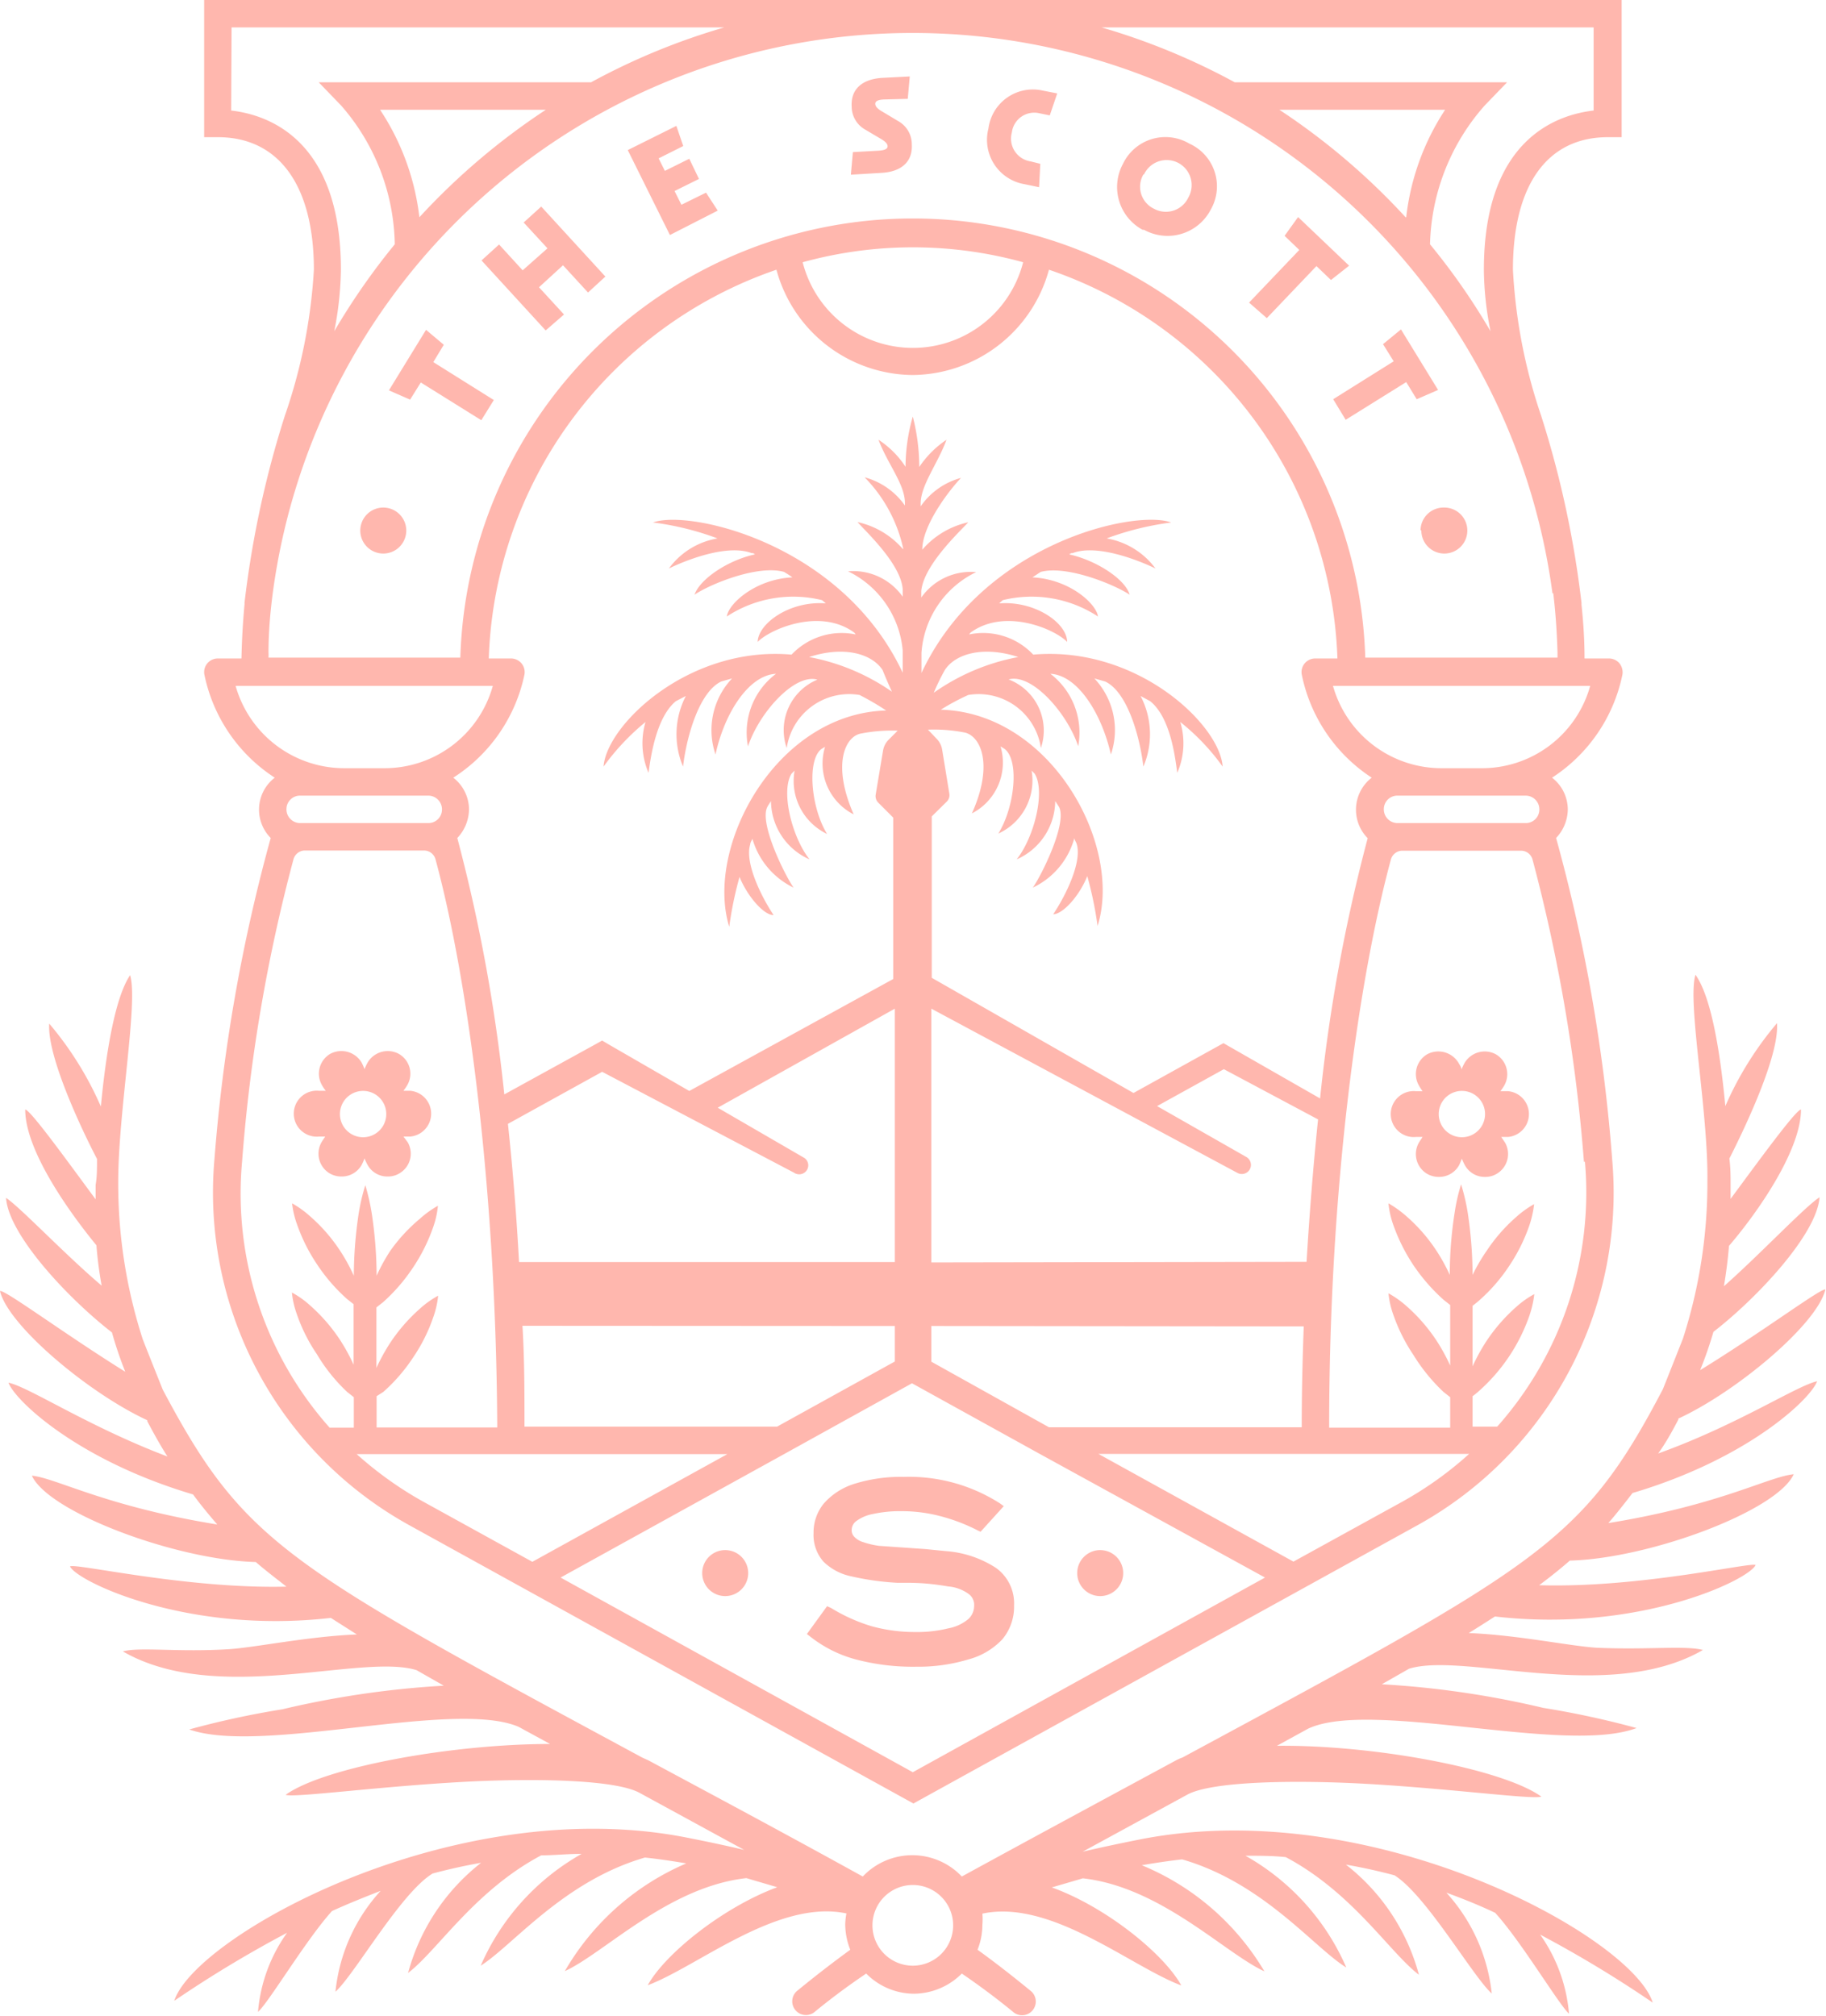 <svg xmlns="http://www.w3.org/2000/svg" fill='#ffb7ae' viewBox="0 0 90.52 99.92"><path d="M83.2 70.37v-.05c2.87-1.32 6.88-4.67 7.29-6.4-.23-.07-3.13 2.11-6.21 4a19.44 19.44 0 0 0 .66-1.9c2.16-1.67 5.13-4.84 5.26-6.67-.72.46-2.91 2.79-4.74 4.41.11-.67.2-1.35.25-2 1.46-1.7 3.57-4.76 3.57-6.76-.25 0-2.18 2.66-3.49 4.43v-.71c0-.39 0-.83-.06-1.29.76-1.5 2.48-5.09 2.36-6.71a16.61 16.61 0 0 0-2.56 4.11c-.25-2.64-.69-5.4-1.48-6.51-.42 1.33.64 6.79.59 10.25a25.14 25.14 0 0 1-1.21 7.78s-1 2.53-1 2.52c-4 7.63-6.09 8.69-23.81 18.25a2.08 2.08 0 0 0-.3.13c-3.05 1.65-6.58 3.55-10.64 5.77a3.38 3.38 0 0 0-4.91 0c-4-2.21-7.58-4.12-10.63-5.76l-.29-.13C14.16 77.58 12.12 76.52 8.07 68.89c0 0-1-2.5-1-2.52a25.14 25.14 0 0 1-1.21-7.78c0-3.46 1-8.92.59-10.25-.75 1.11-1.2 3.87-1.45 6.51a16.61 16.61 0 0 0-2.56-4.11c-.11 1.62 1.61 5.26 2.37 6.71 0 .46 0 .9-.07 1.29v.71C3.43 57.68 1.5 55 1.25 55c0 2 2.11 5 3.53 6.73a19.6 19.6 0 0 0 .26 2C3.2 62.17 1 59.84.3 59.38c.12 1.83 3.09 5 5.25 6.67A19.44 19.44 0 0 0 6.21 68c-3.08-1.92-6-4.1-6.21-4 .42 1.73 4.43 5.08 7.3 6.4v.05c.33.62.65 1.2 1 1.75-3.93-1.49-6.87-3.45-7.88-3.66.32.88 3.42 3.84 9.15 5.54.38.52.78 1 1.2 1.49-5.56-.9-8-2.31-9.19-2.42.84 1.83 7.17 4.18 11.1 4.28.47.41 1 .81 1.52 1.22-5 .12-10.51-1.19-10.73-1 .36.75 5.83 3.37 12.93 2.55l1.29.82c-2.43.1-5 .64-6.33.73-2.57.16-4.4-.12-5.27.11 4.67 2.7 11.82.08 14.56.93l1.35.77a45.94 45.94 0 0 0-8 1.17 43.58 43.58 0 0 0-4.62 1C13 87 22.49 84.22 25.71 85.6l1.56.85c-4.87 0-11.2 1.15-13.11 2.52.43.16 4.78-.44 9.17-.66 3.58-.17 7.23-.06 8.37.56l5.19 2.83c-.93-.22-1.92-.43-3-.64C22.39 88.88 9.65 96 8.64 99.18a58.38 58.38 0 0 1 5.59-3.37 7.86 7.86 0 0 0-1.44 3.92c.52-.45 2.39-3.59 3.67-5 .79-.36 1.59-.68 2.41-1a8.7 8.7 0 0 0-2.24 5c.94-.84 3.24-4.91 4.82-5.86.79-.21 1.59-.39 2.4-.53a10.35 10.35 0 0 0-3.62 5.46c1.45-1.1 3.28-4.07 6.6-5.83.67 0 1.35-.08 2-.07a11.74 11.74 0 0 0-5 5.54c1.59-1 4.1-4.19 8.14-5.36.67.07 1.35.17 2.05.29A12.73 12.73 0 0 0 28 97.71c1.95-.89 5.12-4.18 9-4.61l1.53.45c-2.7 1-5.57 3.31-6.42 4.86 2.5-.94 6.45-4.28 9.85-3.56a3.31 3.31 0 0 0-.06.55 3.48 3.48 0 0 0 .25 1.25c-.89.65-1.76 1.32-2.66 2.06a.68.68 0 0 0 .86 1.05l.06-.05c.93-.76 1.76-1.36 2.53-1.88a3.35 3.35 0 0 0 2.36 1 3.39 3.39 0 0 0 2.38-1c.76.52 1.6 1.13 2.53 1.89l.06.05a.68.68 0 0 0 .86-1.05c-.9-.74-1.77-1.42-2.67-2.07a3.38 3.38 0 0 0 .24-1.24 3.31 3.31 0 0 0 0-.55c3.4-.73 7.35 2.62 9.86 3.56-.85-1.55-3.72-3.89-6.42-4.86l1.54-.45c3.87.43 7.05 3.72 9 4.61a12.68 12.68 0 0 0-6.08-5.26c.7-.12 1.38-.22 2-.29 4.05 1.17 6.55 4.39 8.14 5.36a11.69 11.69 0 0 0-5-5.54c.69 0 1.37 0 2 .07 3.32 1.76 5.15 4.73 6.6 5.83a10.29 10.29 0 0 0-3.62-5.46c.81.14 1.62.32 2.41.53 1.58 1 3.87 5 4.82 5.86a8.8 8.8 0 0 0-2.25-5c.82.3 1.62.62 2.42 1 1.28 1.4 3.15 4.54 3.66 5a7.94 7.94 0 0 0-1.43-3.92 58.24 58.24 0 0 1 5.58 3.37c-1-3.23-13.75-10.3-25.26-8.12-1.07.21-2.06.42-3 .64l5.19-2.83c1.14-.62 4.8-.73 8.38-.56 4.38.22 8.73.82 9.17.66-1.91-1.37-8.25-2.57-13.11-2.52l1.55-.85C68 84.22 77.57 87 81.13 85.66a44 44 0 0 0-4.63-1 45.8 45.8 0 0 0-8-1.17l1.35-.77c2.74-.85 9.89 1.77 14.57-.93-.88-.23-2.71 0-5.27-.11-1.37-.09-3.91-.63-6.34-.73.46-.28.89-.56 1.3-.82 7.09.82 12.57-1.8 12.92-2.55-.22-.16-5.72 1.15-10.73 1 .55-.41 1.05-.81 1.52-1.22 3.93-.1 10.26-2.45 11.1-4.28-1.23.11-3.63 1.52-9.19 2.42.42-.48.82-1 1.2-1.49 5.73-1.7 8.83-4.66 9.15-5.54-1 .21-3.95 2.17-7.88 3.58.35-.48.67-1.05 1-1.68zM45.25 97.44a2 2 0 1 1 2-2 2 2 0 0 1-2 2zM15.56 13.37a26.72 26.72 0 0 1-1.44 7.24 49.3 49.3 0 0 0-2 9.28.28.28 0 0 1 0 .09c-.08.85-.13 1.74-.15 2.66H10.8a.69.69 0 0 0-.52.24.68.68 0 0 0-.15.55 8 8 0 0 0 3.49 5.12 2 2 0 0 0-.78 1.59 2 2 0 0 0 .58 1.4 84.08 84.08 0 0 0-2.79 15.93 18.84 18.84 0 0 0 9.65 18.13l25 13.8 25-13.8a18.83 18.83 0 0 0 9.64-18.13 83.21 83.21 0 0 0-2.78-15.93 2.09 2.09 0 0 0 .58-1.44 2 2 0 0 0-.78-1.55 8 8 0 0 0 3.49-5.12.72.72 0 0 0-.15-.55.69.69 0 0 0-.52-.24h-1.21c0-.92-.06-1.81-.15-2.66v-.09a49.3 49.3 0 0 0-2-9.28 26.72 26.72 0 0 1-1.4-7.24c0-4.17 1.68-6.57 4.71-6.57h.68V0H10.12v6.8h.68c3.03 0 4.76 2.4 4.76 6.57zM11.68 34h12.75A5.57 5.57 0 0 1 19 38.08h-1.85A5.6 5.6 0 0 1 11.68 34zm33.57-15.41A7.07 7.07 0 0 0 52 13.37a21.11 21.11 0 0 1 14.3 19.27h-1.1a.69.69 0 0 0-.52.24.68.68 0 0 0-.15.55A8 8 0 0 0 68 38.55a2 2 0 0 0-.78 1.59 2 2 0 0 0 .58 1.41 83.18 83.18 0 0 0-2.36 12.9l-4.79-2.74-4.46 2.47-10-5.71v-8l.75-.74a.45.45 0 0 0 .12-.4l-.36-2.2a1 1 0 0 0-.26-.5l-.44-.46a7.88 7.88 0 0 1 1.86.15c.78.22 1.39 1.62.32 4A2.83 2.83 0 0 0 49.6 37l.18.11c.77.54.53 2.89-.29 4.21a2.89 2.89 0 0 0 1.65-3.12l.15.15c.54.85 0 3.12-.89 4.25a3.19 3.19 0 0 0 1.91-2.89l.19.29c.42.83-.9 3.44-1.3 4a3.83 3.83 0 0 0 2.06-2.46c0 .09.08.19.11.28.29.89-.54 2.58-1.16 3.5.46 0 1.28-.87 1.69-1.89a18.38 18.38 0 0 1 .51 2.47c1.26-4-2.3-10.57-7.77-10.72a11.27 11.27 0 0 1 1.36-.73 3.12 3.12 0 0 1 3.6 2.63 2.71 2.71 0 0 0-1.6-3.4c1.14-.32 2.89 1.64 3.45 3.31a3.67 3.67 0 0 0-1.38-3.59c1.37.07 2.55 2 3 4a3.73 3.73 0 0 0-.82-3.77l.53.15c1.07.49 1.71 2.62 1.9 4.22a4.08 4.08 0 0 0-.14-3.5l.48.26c1 .81 1.23 2.74 1.34 3.55a3.66 3.66 0 0 0 .15-2.52 11 11 0 0 1 2.1 2.21c-.14-2.08-4.25-6-9.39-5.55a3.41 3.41 0 0 0-3.18-1l.07-.09c1.71-1.25 4.19-.17 4.79.46 0-.93-1.59-2.05-3.37-1.91l.18-.16a6 6 0 0 1 4.72.81c-.08-.63-1.41-1.85-3.25-1.94l.41-.27c1.31-.35 3.7.65 4.41 1.13-.21-.75-1.61-1.69-3-2l.11-.06h.06c1.19-.46 3.22.33 4.11.76a3.8 3.8 0 0 0-2.42-1.49 14.39 14.39 0 0 1 3.2-.79c-1.8-.66-9.35 1-12.38 7.46v-1a4.81 4.81 0 0 1 2.71-4 3 3 0 0 0-2.72 1.26v-.33c.13-1.29 1.91-2.94 2.33-3.4a4.18 4.18 0 0 0-2.28 1.36c0-1.21 1.32-2.93 1.92-3.56a3.55 3.55 0 0 0-2 1.41v-.14c0-.91.86-2 1.28-3.16a4.89 4.89 0 0 0-1.35 1.35 10.05 10.05 0 0 0-.32-2.5 9.12 9.12 0 0 0-.36 2.49 4.57 4.57 0 0 0-1.34-1.34c.45 1.2 1.31 2.2 1.31 3.14v.12a3.58 3.58 0 0 0-2-1.4 7.24 7.24 0 0 1 1.91 3.51v.06a4.14 4.14 0 0 0-2.26-1.35c.4.46 2.15 2.07 2.24 3.33v.37a3 3 0 0 0-2.71-1.26 4.84 4.84 0 0 1 2.71 3.93v1.1c-3-6.41-10.58-8.11-12.38-7.45a14.13 14.13 0 0 1 3.2.79 3.75 3.75 0 0 0-2.41 1.49c.88-.43 2.91-1.22 4.1-.76h.07l.1.06c-1.35.29-2.74 1.23-3 2 .74-.51 3.13-1.5 4.44-1.13.14.09.28.17.41.27-1.84.09-3.17 1.31-3.25 1.94a6 6 0 0 1 4.72-.81l.19.16c-1.79-.14-3.36 1-3.38 1.91.61-.63 3.09-1.71 4.79-.46l.07.09a3.42 3.42 0 0 0-3.18 1c-5.07-.45-9.17 3.47-9.32 5.55A11.65 11.65 0 0 1 32 35.79a3.72 3.72 0 0 0 .15 2.52c.11-.81.38-2.74 1.35-3.55l.5-.26a4.12 4.12 0 0 0-.14 3.5c.19-1.6.84-3.73 1.9-4.22l.53-.15a3.73 3.73 0 0 0-.82 3.77c.43-2 1.62-3.93 3-4a3.64 3.64 0 0 0-1.39 3.6c.55-1.67 2.31-3.63 3.44-3.31A2.71 2.71 0 0 0 39 37.08a3.13 3.13 0 0 1 3.61-2.63 13.19 13.19 0 0 1 1.32.77c-5.47.15-9 6.76-7.78 10.72a18.38 18.38 0 0 1 .51-2.47c.41 1 1.23 1.91 1.69 1.89-.62-.92-1.44-2.61-1.16-3.5 0-.09.07-.19.11-.28A3.87 3.87 0 0 0 39.34 44c-.41-.58-1.72-3.19-1.3-4 .05-.1.12-.19.18-.29a3.19 3.19 0 0 0 1.91 2.89c-.89-1.13-1.43-3.4-.89-4.25l.15-.15A2.91 2.91 0 0 0 41 41.34c-.81-1.32-1-3.67-.28-4.21l.18-.11a2.83 2.83 0 0 0 1.42 3.35c-1.06-2.41-.46-3.81.32-4a7.93 7.93 0 0 1 1.86-.15l-.47.47a1 1 0 0 0-.25.49l-.37 2.21a.46.46 0 0 0 .13.4l.74.74v8l-10.11 5.55-4-2.31-.32-.19-.34.19L25 54.25a83 83 0 0 0-2.33-12.71 2.09 2.09 0 0 0 .58-1.44 2 2 0 0 0-.78-1.55A8 8 0 0 0 26 33.43a.68.68 0 0 0-.15-.55.69.69 0 0 0-.52-.24h-1.1a21.11 21.11 0 0 1 14.26-19.27 7.06 7.06 0 0 0 6.76 5.22zM39.79 13a20.55 20.55 0 0 1 10.93 0 5.64 5.64 0 0 1-10.93 0zm6.38 49.58V50l15.17 8.14a.45.45 0 0 0 .44-.79l-4.42-2.52L60.67 53l4.67 2.49c-.23 2.22-.42 4.58-.57 7.06zm18.46 3.17c-.06 1.63-.1 3.29-.1 5H52l-5.83-3.25v-1.77zM46.29 34.34a10.68 10.68 0 0 1 .55-1.13c.54-.82 1.93-1.2 3.64-.64a10.63 10.63 0 0 0-4.19 1.77zm-2 0a10.59 10.59 0 0 0-4.18-1.77c1.71-.56 3.09-.18 3.64.64.15.37.33.79.49 1.13zM25.73 62.56c-.13-2.4-.32-4.69-.55-6.85l4.67-2.58 9.51 5A.45.45 0 0 0 40 58a.44.44 0 0 0-.16-.62l-4.26-2.47L44.36 50v12.56zm18.63 3.17v1.76l-5.84 3.23H26c0-1.7 0-3.36-.1-5zM21.91 40.14a.67.67 0 0 1-.66.66h-6.39a.68.68 0 0 1-.66-.7.67.67 0 0 1 .66-.66h6.39a.68.68 0 0 1 .66.7zm-7.19 20.54a8.7 8.7 0 0 0 1 2 8.85 8.85 0 0 0 1.48 1.71l.33.26v3a9.51 9.51 0 0 0-.68-1.24 8.58 8.58 0 0 0-1.49-1.71 4.55 4.55 0 0 0-.89-.63 4.43 4.43 0 0 0 .24 1.06 8.33 8.33 0 0 0 1 2 8.56 8.56 0 0 0 1.5 1.87l.33.26v1.51h-1.2A17.46 17.46 0 0 1 12 57.59a81.79 81.79 0 0 1 2.55-15 .59.59 0 0 1 .59-.43H21a.59.59 0 0 1 .59.44c1.57 5.79 3 16.1 3.06 28.16h-5.98v-1.55L19 69a8.56 8.56 0 0 0 1.48-1.71 8.33 8.33 0 0 0 1-2 4.43 4.43 0 0 0 .24-1.06 4.55 4.55 0 0 0-.89.63 8.58 8.58 0 0 0-1.49 1.71 9.51 9.51 0 0 0-.68 1.24v-3l.33-.26a8.85 8.85 0 0 0 1.48-1.71 8.7 8.7 0 0 0 1-2 4.45 4.45 0 0 0 .24-1.07 4.93 4.93 0 0 0-.89.64A8.31 8.31 0 0 0 19.35 62a8.91 8.91 0 0 0-.68 1.24 21 21 0 0 0-.24-3.08 10.83 10.83 0 0 0-.32-1.41 9.78 9.78 0 0 0-.33 1.41 21 21 0 0 0-.24 3.08 8.91 8.91 0 0 0-.68-1.24 8.31 8.31 0 0 0-1.49-1.71 4.93 4.93 0 0 0-.89-.64 4.45 4.45 0 0 0 .24 1.03zm6.21 13.73a18.1 18.1 0 0 1-3.25-2.33h18.38l-9.67 5.34zm24.32 13.44L27.79 78.2l11.08-6.12 6.34-3.51 6.35 3.51 11.15 6.12zm24.32-13.44l-5.45 3-9.67-5.34h18.38a17.83 17.83 0 0 1-3.26 2.34zm9-16.82a17.46 17.46 0 0 1-4.35 13.13H73v-1.51a3.33 3.33 0 0 0 .32-.26 8.91 8.91 0 0 0 2.5-3.74 5.12 5.12 0 0 0 .24-1.06 4.55 4.55 0 0 0-.89.63 8.58 8.58 0 0 0-1.49 1.71 9.51 9.51 0 0 0-.68 1.24v-3c.1-.08.21-.16.32-.26a8.54 8.54 0 0 0 1.49-1.71 8.7 8.7 0 0 0 1-2 5.13 5.13 0 0 0 .24-1.07 4.93 4.93 0 0 0-.89.64A8.31 8.31 0 0 0 73.7 62a8.91 8.91 0 0 0-.7 1.2 21 21 0 0 0-.24-3.08 9.78 9.78 0 0 0-.33-1.41 9.13 9.13 0 0 0-.32 1.41 19.67 19.67 0 0 0-.24 3.08 8.91 8.91 0 0 0-.66-1.2 8.31 8.31 0 0 0-1.49-1.71 5.37 5.37 0 0 0-.89-.64 4.45 4.45 0 0 0 .24 1.07 9 9 0 0 0 1 2 9.23 9.23 0 0 0 1.49 1.71l.33.26v3a9.51 9.51 0 0 0-.68-1.24 8.58 8.58 0 0 0-1.49-1.71 4.92 4.92 0 0 0-.89-.63 4.43 4.43 0 0 0 .24 1.06 8.64 8.64 0 0 0 1 2A8.91 8.91 0 0 0 71.56 69l.33.26v1.51h-6c0-12.06 1.49-22.37 3.06-28.16a.59.59 0 0 1 .59-.44h5.84a.59.59 0 0 1 .59.43 82.68 82.68 0 0 1 2.55 14.99zM68.6 40.1a.67.67 0 0 1 .66-.66h6.38a.68.68 0 0 1 .67.7.67.67 0 0 1-.67.66h-6.38a.68.68 0 0 1-.66-.7zM78.83 34a5.57 5.57 0 0 1-5.47 4.08h-1.81A5.59 5.59 0 0 1 66.08 34zM79 1.36v4.12c-1.86.21-5.44 1.46-5.44 7.89a15.81 15.81 0 0 0 .33 3.05 32.79 32.79 0 0 0-3-4.31 10.76 10.76 0 0 1 2.71-6.88l1.11-1.15h-13.5a33.21 33.21 0 0 0-6.6-2.72zm-9.32 9.41a33.58 33.58 0 0 0-6.26-5.33h8.22a12.18 12.18 0 0 0-1.93 5.33zM77 29.41c.12 1 .18 1.94.21 2.92v.27h-9.53a22.44 22.44 0 0 0-44.86 0h-9.51a2.44 2.44 0 0 0 0-.27c0-1 .09-2 .21-2.92a32 32 0 0 1 63.44 0zM20.79 10.77a12.17 12.17 0 0 0-1.95-5.33h8.22a33.64 33.64 0 0 0-6.27 5.33zm-9.31-9.41H35.9a33 33 0 0 0-6.6 2.72H15.8l1.11 1.15a10.7 10.7 0 0 1 2.66 6.88 33.7 33.7 0 0 0-3 4.31 16.64 16.64 0 0 0 .33-3.05c0-6.43-3.58-7.68-5.44-7.89zm37.89 76.36a5.25 5.25 0 0 0-2.48-.83l-1-.1-1-.07-1.3-.09a4.07 4.07 0 0 1-.78-.18 1 1 0 0 1-.46-.27.45.45 0 0 1-.13-.34.55.55 0 0 1 .23-.44 2 2 0 0 1 .82-.35 6.3 6.3 0 0 1 1.42-.14 7.5 7.5 0 0 1 1.9.24 8.94 8.94 0 0 1 1.87.71l.15.07 1.15-1.27-.21-.15a8.37 8.37 0 0 0-4.75-1.3 7.69 7.69 0 0 0-2.4.33 3.34 3.34 0 0 0-1.57 1 2.27 2.27 0 0 0-.5 1.46 2 2 0 0 0 .49 1.41 2.76 2.76 0 0 0 1.38.73 13.36 13.36 0 0 0 2.29.32H45c.9 0 1.58.11 2 .18a2 2 0 0 1 1 .36.67.67 0 0 1 .29.62.88.88 0 0 1-.29.64 2.15 2.15 0 0 1-1 .46 6.36 6.36 0 0 1-1.64.18 8 8 0 0 1-2.16-.29 8.46 8.46 0 0 1-2-.9l-.2-.09L40 81l.17.13a6.24 6.24 0 0 0 2.26 1.13 11.11 11.11 0 0 0 3 .36 8.59 8.59 0 0 0 2.57-.36 3.57 3.57 0 0 0 1.69-1 2.52 2.52 0 0 0 .58-1.68 2.16 2.16 0 0 0-.9-1.86zM36 76.84A1.14 1.14 0 1 0 37.09 78 1.14 1.14 0 0 0 36 76.84zm18.59 0A1.14 1.14 0 1 0 55.68 78a1.14 1.14 0 0 0-1.13-1.16zm8.21-61.07l2.46-2.58.72.69.9-.71-2.53-2.41-.67.93.73.7L61.92 15zm7.66 10.52a1.14 1.14 0 1 0 1.13-1.13 1.14 1.14 0 0 0-1.17 1.13zm-42.5-10.7l-1.24-1.35 1.19-1.09 1.24 1.35.86-.79-3.18-3.47-.87.79 1.18 1.28-1.23 1.09-1.17-1.28-.87.79 3.18 3.47zm38.75 5.22l3-1.87.52.85 1.06-.46-1.84-3-.89.73.53.85-3 1.88zm-10-9.42a2.41 2.41 0 0 0 3.31-1 2.32 2.32 0 0 0-1.06-3.27 2.33 2.33 0 0 0-3.29 1 2.41 2.41 0 0 0 .97 3.27zm0-2.74a1.24 1.24 0 1 1 2.2 1.14 1.23 1.23 0 0 1-1.7.56 1.21 1.21 0 0 1-.53-1.7zM19 25.16a1.14 1.14 0 1 0 1.14 1.13A1.14 1.14 0 0 0 19 25.16zm16.58-14.72L35 9.55l-1.22.6-.34-.68 1.21-.6-.48-1-1.21.6-.31-.62 1.22-.61-.34-1-2.41 1.2 2.09 4.21zm15.21-1.31l.72.15.06-1.16-.48-.12a1.14 1.14 0 0 1-.93-1.43 1.12 1.12 0 0 1 1.39-.95l.49.1.37-1.09-.72-.14A2.22 2.22 0 0 0 49 6.37a2.23 2.23 0 0 0 1.79 2.76zM22 17.09l-.88-.74-1.84 3 1.05.46.53-.85 3 1.87.62-1-3-1.88zM42.85 6.4l.76.45c.21.12.38.24.39.39s-.16.21-.45.23l-1.27.07-.1 1.12 1.5-.09c1-.05 1.57-.55 1.52-1.41A1.31 1.31 0 0 0 44.52 6l-.75-.45c-.21-.12-.37-.24-.38-.39s.15-.22.45-.23L45 4.9l.1-1.11-1.36.07c-1 .06-1.57.56-1.52 1.42a1.31 1.31 0 0 0 .63 1.12zm31.87 47.69h-.34a2.75 2.75 0 0 0 .19-.28 1.14 1.14 0 0 0-.42-1.55 1.16 1.16 0 0 0-1.54.42 2.6 2.6 0 0 0-.16.34c0-.11-.09-.23-.15-.34a1.17 1.17 0 0 0-1.55-.42 1.14 1.14 0 0 0-.41 1.55 2.68 2.68 0 0 0 .18.28h-.33a1.14 1.14 0 1 0 0 2.27h.33c-.06.1-.13.19-.18.28a1.14 1.14 0 0 0 .41 1.55 1.16 1.16 0 0 0 .57.15 1.13 1.13 0 0 0 1-.56c.06-.11.1-.23.15-.34a2.6 2.6 0 0 0 .16.34 1.12 1.12 0 0 0 1 .56 1.09 1.09 0 0 0 .56-.15 1.14 1.14 0 0 0 .42-1.55l-.19-.28h.34a1.14 1.14 0 0 0 0-2.27zm-3.25 1.7a1.13 1.13 0 0 1 2-1.13 1.13 1.13 0 0 1-2 1.13zm-55.35.55c-.06.1-.13.19-.18.28a1.14 1.14 0 0 0 .41 1.55 1.16 1.16 0 0 0 .57.15 1.13 1.13 0 0 0 1-.56 2.52 2.52 0 0 0 .15-.34 2.6 2.6 0 0 0 .16.34 1.12 1.12 0 0 0 1 .56 1.09 1.09 0 0 0 .56-.15 1.13 1.13 0 0 0 .42-1.55l-.21-.28h.34a1.14 1.14 0 0 0 0-2.27H20a2.75 2.75 0 0 0 .19-.28 1.13 1.13 0 0 0-.42-1.55 1.16 1.16 0 0 0-1.54.42 2.6 2.6 0 0 0-.16.34 2.52 2.52 0 0 0-.15-.34 1.17 1.17 0 0 0-1.55-.42 1.14 1.14 0 0 0-.41 1.55 1.73 1.73 0 0 0 .19.28h-.34a1.14 1.14 0 1 0 0 2.27zM19 54.66a1.14 1.14 0 0 1-2 1.13 1.14 1.14 0 0 1 2-1.13z"></path></svg>